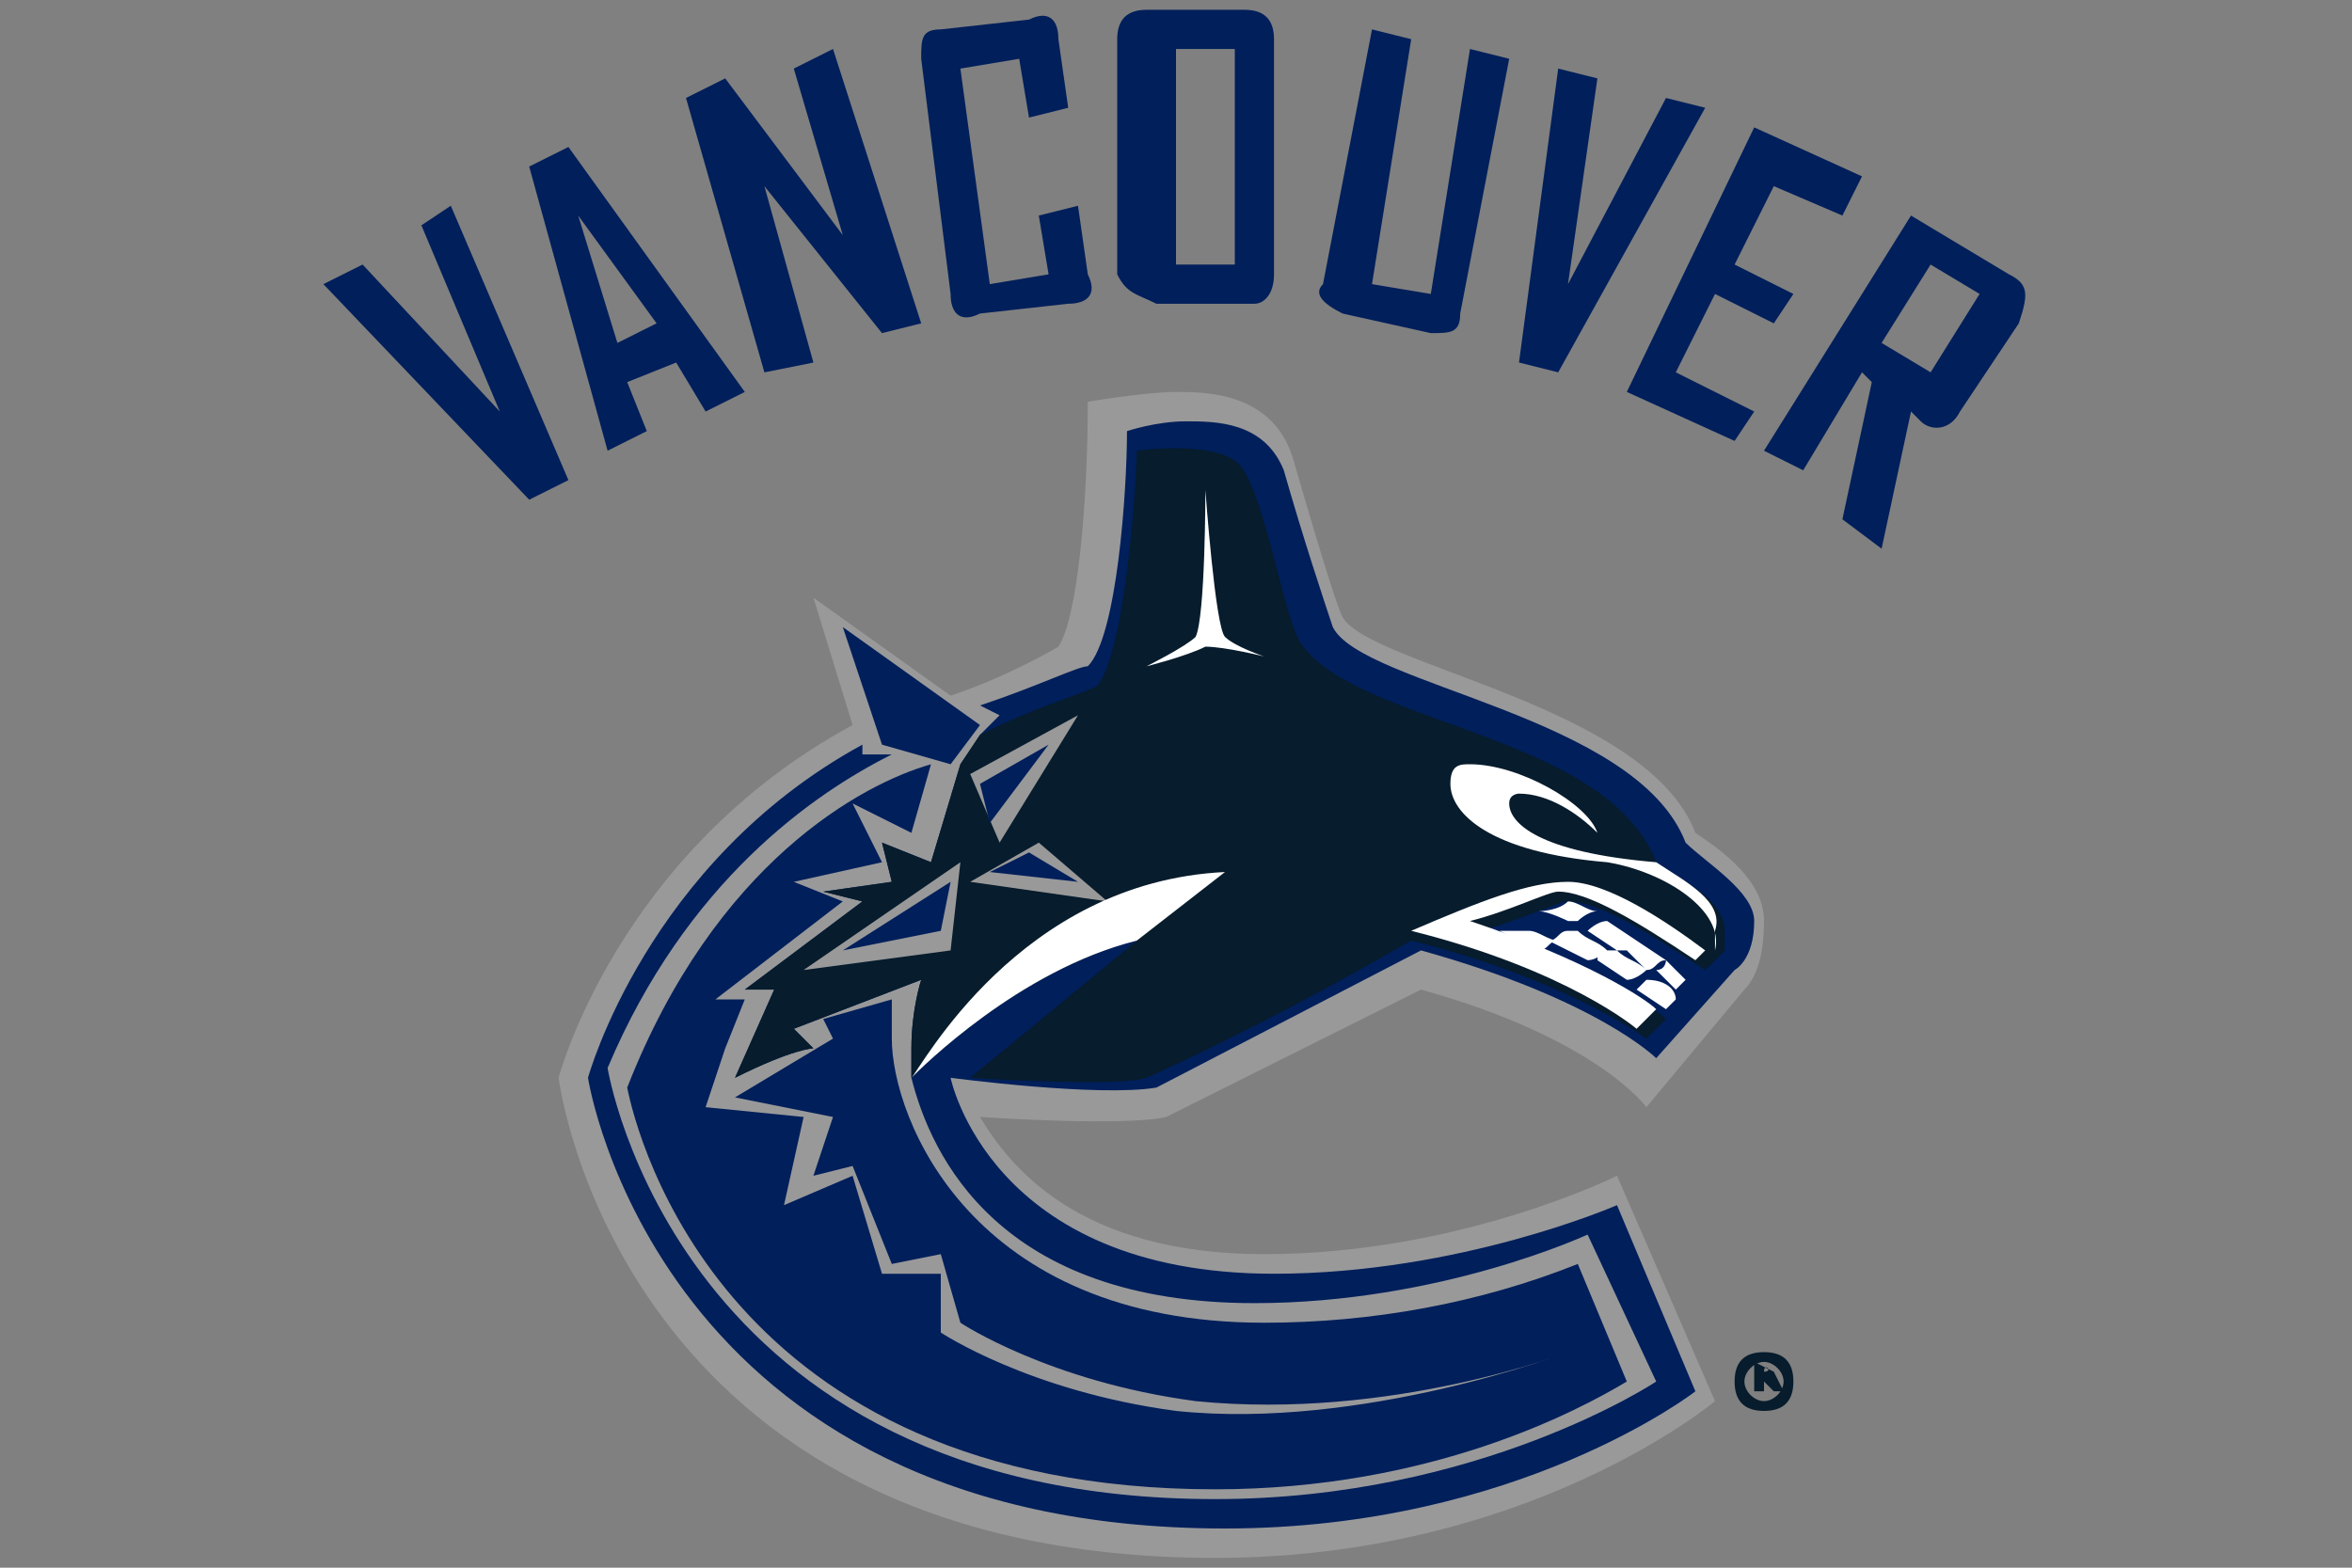 <?xml version="1.0" encoding="utf-8"?>
<!-- Generator: Adobe Illustrator 23.0.1, SVG Export Plug-In . SVG Version: 6.00 Build 0)  -->
<svg version="1.1" id="Ebene_1" xmlns="http://www.w3.org/2000/svg" xmlns:xlink="http://www.w3.org/1999/xlink" x="0px" y="0px"
	 viewBox="0 0 24 16" style="enable-background:new 0 0 24 16;" xml:space="preserve">
<rect x="0" y="0" width="24" height="16" fill="#808080" stroke="none"/>
<style type="text/css">
	.st0{fill:#99999A;}
	.st1{fill:#001F5B;}
	.st2{fill:#071C2C;}
	.st3{fill:#FFFFFF;}
</style>
<path class="st0" d="M11.9,11.4l2.6-1.3c1.8,0.5,2.3,1.2,2.3,1.2l1-1.2c0.1-0.1,0.2-0.3,0.2-0.7c0-0.4-0.4-0.7-0.7-0.9
	c-0.5-1.3-3.3-1.7-3.6-2.2c-0.1-0.2-0.5-1.6-0.5-1.6C13,4,12.3,4,12,4s-0.9,0.1-0.9,0.1c0,1-0.1,2.2-0.3,2.5c0,0-0.5,0.3-1.1,0.5
	l-1.4-1l0.4,1.3c-2.4,1.3-3,3.6-3,3.6s0.6,4.9,6.7,4.9c3.2,0,5.1-1.6,5.1-1.6l-1-2.3c0,0-1.6,0.8-3.6,0.8c-1.9,0-2.6-0.9-2.9-1.4
	C11.6,11.5,11.9,11.4,11.9,11.4L11.9,11.4z"/>
<g>
	<path class="st1" d="M11.8,11.1l2.7-1.4c1.8,0.5,2.4,1.1,2.4,1.1l0.8-0.9c0,0,0.2-0.1,0.2-0.5c0-0.3-0.5-0.6-0.7-0.8
		c-0.5-1.3-3.3-1.6-3.6-2.2c-0.1-0.3-0.3-0.9-0.5-1.6c-0.2-0.5-0.7-0.5-1-0.5c-0.3,0-0.6,0.1-0.6,0.1c0,0.6-0.1,2.1-0.4,2.4
		C11,6.8,10.6,7,10,7.2l0.2,0.1L10,7.5L9.8,7.8l-0.3,1L9,8.6l0.1,0.4L8.4,9.1l0.4,0.1l-1.2,0.9l0.3,0L7.5,11
		c0.6-0.3,0.8-0.3,0.8-0.3l-0.2-0.2l1.3-0.5c0,0-0.1,0.3-0.1,0.7c0,0.1,0,0.2,0,0.3c0.2,0.8,0.9,2.3,3.5,2.3c1.9,0,3.4-0.7,3.4-0.7
		l0.7,1.5c0,0-1.8,1.2-4.5,1.2c-5.5,0-6.2-4.4-6.2-4.4C7,9,8.3,8.1,9.1,7.7l-0.3,0l0-0.1C6.6,8.8,6,11,6,11s0.7,4.6,6.5,4.6
		c3,0,4.8-1.4,4.8-1.4l-0.8-1.9c0,0-1.6,0.7-3.5,0.7c-2.9,0-3.3-2-3.3-2S11.2,11.2,11.8,11.1L11.8,11.1z M8.3,3.7L7.8,1.9l1.2,1.5
		l0.4-0.1L8.5,0.5L8.1,0.7l0.5,1.7L7.4,0.8L7,1l0.8,2.8L8.3,3.7z M9.7,3c0,0.2,0.1,0.3,0.3,0.2l0.9-0.1c0.2,0,0.3-0.1,0.2-0.3
		L11,2.1l-0.4,0.1l0.1,0.6l-0.6,0.1L9.8,0.7l0.6-0.1l0.1,0.6l0.4-0.1l-0.1-0.7c0-0.2-0.1-0.3-0.3-0.2L9.6,0.3
		c-0.2,0-0.2,0.1-0.2,0.3L9.7,3L9.7,3z M11.8,3.1l1,0C12.9,3.1,13,3,13,2.8l0-2.4c0-0.2-0.1-0.3-0.3-0.3l-1,0
		c-0.2,0-0.3,0.1-0.3,0.3l0,2.4C11.5,3,11.6,3,11.8,3.1L11.8,3.1z M12,0.5l0.6,0l0,2.2l-0.6,0L12,0.5L12,0.5z M13.7,3.2l0.9,0.2
		c0.2,0,0.3,0,0.3-0.2l0.5-2.6l-0.4-0.1l-0.4,2.5l-0.6-0.1l0.4-2.5l-0.4-0.1l-0.5,2.6C13.4,3,13.5,3.1,13.7,3.2z M17.1,3.8L17.5,3
		l0.6,0.3l0.2-0.3l-0.6-0.3l0.4-0.8l0.7,0.3l0.2-0.4l-1.1-0.5l-1.3,2.7l1.1,0.5l0.2-0.3L17.1,3.8z M20.5,2.8l-1-0.6L18,4.6l0.4,0.2
		L19,3.8l0.1,0.1l-0.3,1.4l0.4,0.3l0,0l0.3-1.4l0.1,0.1c0.1,0.1,0.3,0.1,0.4-0.1l0.6-0.9C20.7,3,20.7,2.9,20.5,2.8L20.5,2.8z
		 M19.7,3.8l-0.5-0.3l0.5-0.8L20.2,3L19.7,3.8L19.7,3.8z M17.4,1.1L17.4,1.1l-0.4-0.1l-1,1.9l0.3-2.1l-0.4-0.1v0l-0.4,3l0.4,0.1
		L17.4,1.1z M6.4,3.9l0.5-0.2l0.3,0.5l0.4-0.2v0L5.8,1.5L5.4,1.7l0.8,2.9l0,0l0.4-0.2L6.4,3.9L6.4,3.9z M5.9,2.2l0.8,1.1L6.3,3.5
		L5.9,2.2L5.9,2.2z M4.6,2.1L4.3,2.3l0.8,1.9L3.7,2.7L3.3,2.9l0,0l2.1,2.2l0.4-0.2L4.6,2.1L4.6,2.1z"/>
</g>
<g>
	<path class="st2" d="M16.9,8.8c-0.5-1.3-3-1.4-3.6-2.2c-0.2-0.2-0.4-1.7-0.7-1.9c-0.3-0.2-1-0.1-1-0.1c0,0.2-0.1,2-0.4,2.4
		C11,7.1,10.6,7.2,10,7.5L9.8,7.8l-0.3,1L9,8.6l0.1,0.4L8.4,9.1l0.4,0.1l-1.2,0.9l0.3,0L7.5,11c0.6-0.3,0.8-0.3,0.8-0.3l-0.2-0.2
		l1.3-0.5c0,0-0.1,0.3-0.1,0.7c0,0.1,0,0.2,0,0.3c0.1-0.1,1.1-1.1,2.3-1.4L9.9,11c0,0,1.5,0.1,1.8,0c1.1-0.5,2-1,2.7-1.4
		c1.6,0.4,2.4,1,2.4,1l0.2-0.2c-0.1-0.1-0.7-0.5-1.9-0.9c0.4-0.1,0.8-0.3,0.9-0.3c0.3,0,0.8,0.3,1.4,0.7l0.1-0.1c0,0,0,0,0.1-0.1
		c0-0.1,0-0.1,0-0.2C17.6,9.2,17.2,9,16.9,8.8L16.9,8.8z M18,13.8c-0.2,0-0.3,0.1-0.3,0.3s0.1,0.3,0.3,0.3c0.2,0,0.3-0.1,0.3-0.3
		C18.3,13.9,18.2,13.8,18,13.8C18,13.8,18,13.8,18,13.8z M18,14.3c-0.1,0-0.2-0.1-0.2-0.2s0.1-0.2,0.2-0.2c0.1,0,0.2,0.1,0.2,0.2
		S18.1,14.3,18,14.3z"/>
	<path class="st2" d="M18.1,14C18.1,13.9,18.1,13.9,18.1,14L18.1,14l-0.2-0.1v0.3h0.1v-0.1h0l0.1,0.1h0.1L18.1,14
		C18.1,14.1,18.1,14,18.1,14z M18,14L18,14L18,14L18,14C18,13.9,18.1,14,18,14C18.1,14,18,14,18,14z"/>
</g>
<g>
	<path class="st0" d="M10.6,8.6L9.9,9l1.4,0.2L10.6,8.6L10.6,8.6z M9.7,9.7l0.1-0.9L8.2,9.9L9.7,9.7L9.7,9.7z M11,7.3L9.9,7.9
		l0.3,0.7L11,7.3L11,7.3z"/>
</g>
<g>
	<path class="st1" d="M8.6,9.7l1-0.2L9.7,9L8.6,9.7z M11,9l-0.5-0.3l-0.4,0.2L11,9z M10.1,8.4l0.6-0.8L10,8L10.1,8.4z"/>
	<path class="st1" d="M12.9,13.5c-3,0-3.8-2.1-3.8-2.9c0-0.2,0-0.3,0-0.4l-0.7,0.2l0.1,0.2L8,10.9l-0.5,0.3l1,0.2L8.3,12l0.4-0.1
		l0.4,1l0.5-0.1l0.2,0.7c0,0,0.9,0.6,2.4,0.8c2,0.2,3.8-0.5,3.8-0.5s-2.1,0.8-4,0.6c-1.5-0.2-2.4-0.8-2.4-0.8l0-0.6l-0.6,0l-0.3-1
		L8,12.3l0.2-0.9l-1-0.1l0.2-0.6l0.2-0.5l-0.3,0l1.3-1L8.1,9L9,8.8L8.7,8.2l0.6,0.3l0.2-0.7c-0.7,0.2-2.2,1-3.1,3.3
		c0.1,0.5,1,4.1,6,4.1c2.2,0,3.7-0.8,4.2-1.1l-0.5-1.2C15.1,13.3,14,13.5,12.9,13.5L12.9,13.5z M8.6,6.4L9,7.6l0.7,0.2L10,7.4
		L8.6,6.4z"/>
</g>
<g>
	<path class="st3" d="M12.5,6.5C12.4,6.4,12.3,5,12.3,5s0,1.3-0.1,1.5c-0.1,0.1-0.5,0.3-0.5,0.3s0.4-0.1,0.6-0.2
		c0.2,0,0.6,0.1,0.6,0.1S12.6,6.6,12.5,6.5L12.5,6.5z M12.5,8.9c-2.1,0.1-3.1,2-3.2,2.1c0.1-0.1,1.1-1.1,2.3-1.4L12.5,8.9L12.5,8.9z
		 M16.9,8.8c-1.2-0.1-1.5-0.4-1.5-0.6c0-0.1,0.1-0.1,0.1-0.1c0.3,0,0.6,0.2,0.8,0.4c-0.1-0.3-0.8-0.7-1.3-0.7c-0.1,0-0.2,0-0.2,0.2
		c0,0.3,0.4,0.7,1.6,0.8c0.6,0.1,1.2,0.5,1.1,0.9c0-0.1,0-0.1,0-0.2C17.6,9.2,17.2,9,16.9,8.8L16.9,8.8z M15.3,9.5l0.4,0.2
		c0.1,0,0.1-0.1,0.2-0.1c0,0,0,0,0,0c-0.1,0-0.2-0.1-0.3-0.1L15.3,9.5L15.3,9.5z M15.7,9.3c0.1,0,0.3,0.1,0.3,0.1c0,0,0,0,0.1,0
		c0,0,0.1-0.1,0.2-0.1c-0.1,0-0.2-0.1-0.3-0.1C15.9,9.3,15.7,9.3,15.7,9.3L15.7,9.3z M16.2,9.5C16.2,9.5,16.2,9.5,16.2,9.5
		c0,0,0.3,0.2,0.3,0.2c0,0,0,0,0.1,0c0.1,0,0.1-0.1,0.1-0.1l-0.3-0.2C16.3,9.4,16.2,9.5,16.2,9.5L16.2,9.5z M16.4,9.7
		C16.4,9.7,16.4,9.7,16.4,9.7c-0.1-0.1-0.2-0.1-0.3-0.2c0,0,0,0-0.1,0c-0.1,0-0.1,0.1-0.2,0.1l0.4,0.2C16.3,9.8,16.4,9.7,16.4,9.7
		L16.4,9.7z M16.8,9.9C16.8,9.9,16.8,9.9,16.8,9.9c0.1,0,0.1-0.1,0.2-0.1l-0.3-0.2c-0.1,0-0.1,0.1-0.1,0.1c0,0,0,0,0,0
		C16.6,9.7,16.8,9.9,16.8,9.9z M16.9,9.9C16.9,9.9,16.9,9.9,16.9,9.9c0,0,0.1,0.1,0.2,0.2l0.1-0.1L17,9.8C17,9.8,17,9.9,16.9,9.9
		L16.9,9.9z M16.8,9.9C16.8,9.9,16.8,9.9,16.8,9.9c-0.1-0.1-0.2-0.1-0.3-0.2c0,0,0,0-0.1,0c0,0-0.1,0-0.1,0.1l0.3,0.2
		C16.7,10,16.8,9.9,16.8,9.9L16.8,9.9z M16.8,10c0,0-0.1,0.1-0.1,0.1l0.3,0.2l0.1-0.1C17.1,10.1,17,10,16.8,10
		C16.9,10,16.8,10,16.8,10L16.8,10z"/>
	<path class="st3" d="M14.4,9.5c1.6,0.4,2.3,1,2.3,1l0.2-0.2c-0.1-0.1-0.7-0.5-1.9-0.9c0.4-0.1,0.8-0.3,0.9-0.3
		c0.3,0,0.8,0.3,1.4,0.7l0.1-0.1C17,9.4,16.4,9,16,9C15.6,9,15.1,9.2,14.4,9.5L14.4,9.5z"/>
</g>
</svg>
